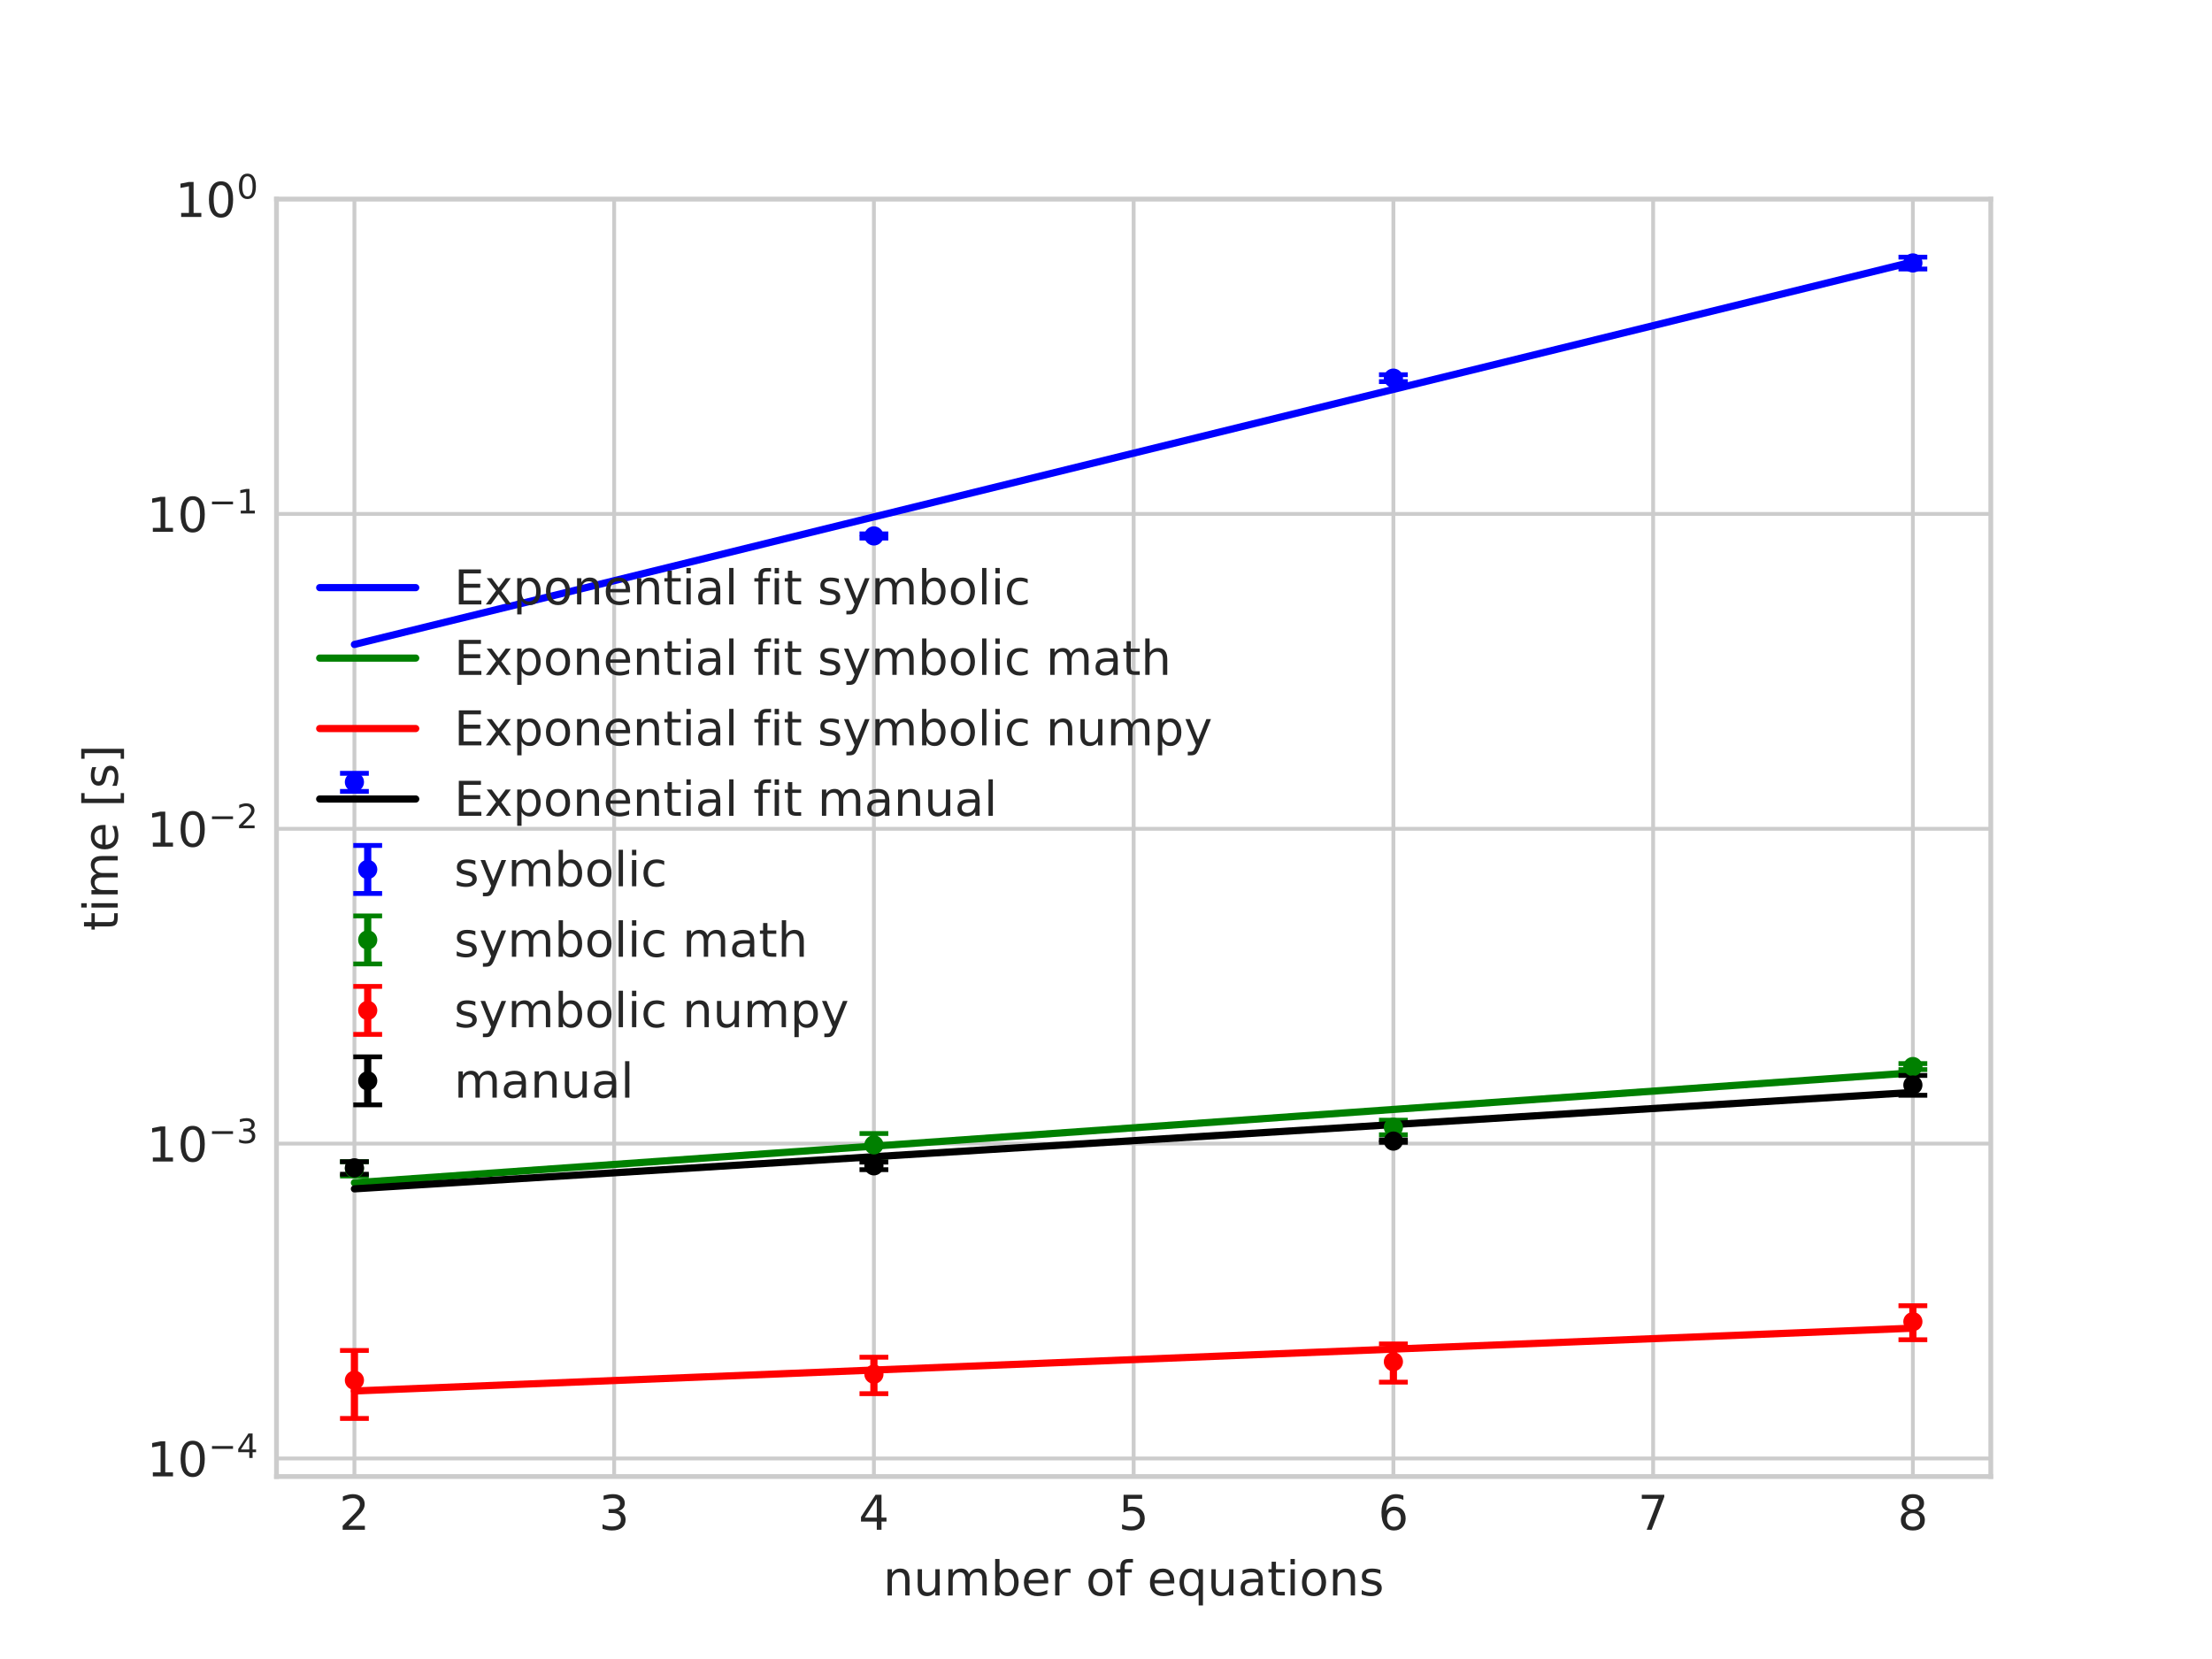 <?xml version="1.0" encoding="utf-8" standalone="no"?>
<!DOCTYPE svg PUBLIC "-//W3C//DTD SVG 1.1//EN"
  "http://www.w3.org/Graphics/SVG/1.1/DTD/svg11.dtd">
<!-- Created with matplotlib (https://matplotlib.org/) -->
<svg height="345.6pt" version="1.1" viewBox="0 0 460.8 345.6" width="460.8pt" xmlns="http://www.w3.org/2000/svg" xmlns:xlink="http://www.w3.org/1999/xlink">
 <defs>
  <style type="text/css">*{stroke-linecap:butt;stroke-linejoin:round;}</style>
 </defs>
 <g id="figure_1">
  <g id="patch_1">
   <path d="M 0 345.6 
L 460.8 345.6 
L 460.8 0 
L 0 0 
z
" style="fill:#ffffff;"/>
  </g>
  <g id="axes_1">
   <g id="patch_2">
    <path d="M 57.6 307.584 
L 414.72 307.584 
L 414.72 41.472 
L 57.6 41.472 
z
" style="fill:#ffffff;"/>
   </g>
   <g id="matplotlib.axis_1">
    <g id="xtick_1">
     <g id="line2d_1">
      <path clip-path="url(#pd6a2f0a0c1)" d="M 73.833 307.584 
L 73.833 41.472 
" style="fill:none;stroke:#cccccc;stroke-linecap:round;stroke-width:0.8;"/>
     </g>
     <g id="line2d_2"/>
     <g id="text_1">
      <!-- 2 -->
      <g style="fill:#262626;" transform="translate(70.651 318.682)scale(0.1 -0.1)">
       <defs>
        <path d="M 19.188 8.297 
L 53.609 8.297 
L 53.609 0 
L 7.328 0 
L 7.328 8.297 
Q 12.938 14.109 22.625 23.891 
Q 32.328 33.688 34.812 36.531 
Q 39.547 41.844 41.422 45.531 
Q 43.312 49.219 43.312 52.781 
Q 43.312 58.594 39.234 62.25 
Q 35.156 65.922 28.609 65.922 
Q 23.969 65.922 18.812 64.312 
Q 13.672 62.703 7.812 59.422 
L 7.812 69.391 
Q 13.766 71.781 18.938 73 
Q 24.125 74.219 28.422 74.219 
Q 39.75 74.219 46.484 68.547 
Q 53.219 62.891 53.219 53.422 
Q 53.219 48.922 51.531 44.891 
Q 49.859 40.875 45.406 35.406 
Q 44.188 33.984 37.641 27.219 
Q 31.109 20.453 19.188 8.297 
z
" id="DejaVuSans-50"/>
       </defs>
       <use xlink:href="#DejaVuSans-50"/>
      </g>
     </g>
    </g>
    <g id="xtick_2">
     <g id="line2d_3">
      <path clip-path="url(#pd6a2f0a0c1)" d="M 127.942 307.584 
L 127.942 41.472 
" style="fill:none;stroke:#cccccc;stroke-linecap:round;stroke-width:0.8;"/>
     </g>
     <g id="line2d_4"/>
     <g id="text_2">
      <!-- 3 -->
      <g style="fill:#262626;" transform="translate(124.761 318.682)scale(0.1 -0.1)">
       <defs>
        <path d="M 40.578 39.312 
Q 47.656 37.797 51.625 33 
Q 55.609 28.219 55.609 21.188 
Q 55.609 10.406 48.188 4.484 
Q 40.766 -1.422 27.094 -1.422 
Q 22.516 -1.422 17.656 -0.516 
Q 12.797 0.391 7.625 2.203 
L 7.625 11.719 
Q 11.719 9.328 16.594 8.109 
Q 21.484 6.891 26.812 6.891 
Q 36.078 6.891 40.938 10.547 
Q 45.797 14.203 45.797 21.188 
Q 45.797 27.641 41.281 31.266 
Q 36.766 34.906 28.719 34.906 
L 20.219 34.906 
L 20.219 43.016 
L 29.109 43.016 
Q 36.375 43.016 40.234 45.922 
Q 44.094 48.828 44.094 54.297 
Q 44.094 59.906 40.109 62.906 
Q 36.141 65.922 28.719 65.922 
Q 24.656 65.922 20.016 65.031 
Q 15.375 64.156 9.812 62.312 
L 9.812 71.094 
Q 15.438 72.656 20.344 73.438 
Q 25.25 74.219 29.594 74.219 
Q 40.828 74.219 47.359 69.109 
Q 53.906 64.016 53.906 55.328 
Q 53.906 49.266 50.438 45.094 
Q 46.969 40.922 40.578 39.312 
z
" id="DejaVuSans-51"/>
       </defs>
       <use xlink:href="#DejaVuSans-51"/>
      </g>
     </g>
    </g>
    <g id="xtick_3">
     <g id="line2d_5">
      <path clip-path="url(#pd6a2f0a0c1)" d="M 182.051 307.584 
L 182.051 41.472 
" style="fill:none;stroke:#cccccc;stroke-linecap:round;stroke-width:0.8;"/>
     </g>
     <g id="line2d_6"/>
     <g id="text_3">
      <!-- 4 -->
      <g style="fill:#262626;" transform="translate(178.87 318.682)scale(0.1 -0.1)">
       <defs>
        <path d="M 37.797 64.312 
L 12.891 25.391 
L 37.797 25.391 
z
M 35.203 72.906 
L 47.609 72.906 
L 47.609 25.391 
L 58.016 25.391 
L 58.016 17.188 
L 47.609 17.188 
L 47.609 0 
L 37.797 0 
L 37.797 17.188 
L 4.891 17.188 
L 4.891 26.703 
z
" id="DejaVuSans-52"/>
       </defs>
       <use xlink:href="#DejaVuSans-52"/>
      </g>
     </g>
    </g>
    <g id="xtick_4">
     <g id="line2d_7">
      <path clip-path="url(#pd6a2f0a0c1)" d="M 236.16 307.584 
L 236.16 41.472 
" style="fill:none;stroke:#cccccc;stroke-linecap:round;stroke-width:0.8;"/>
     </g>
     <g id="line2d_8"/>
     <g id="text_4">
      <!-- 5 -->
      <g style="fill:#262626;" transform="translate(232.979 318.682)scale(0.1 -0.1)">
       <defs>
        <path d="M 10.797 72.906 
L 49.516 72.906 
L 49.516 64.594 
L 19.828 64.594 
L 19.828 46.734 
Q 21.969 47.469 24.109 47.828 
Q 26.266 48.188 28.422 48.188 
Q 40.625 48.188 47.75 41.5 
Q 54.891 34.812 54.891 23.391 
Q 54.891 11.625 47.562 5.094 
Q 40.234 -1.422 26.906 -1.422 
Q 22.312 -1.422 17.547 -0.641 
Q 12.797 0.141 7.719 1.703 
L 7.719 11.625 
Q 12.109 9.234 16.797 8.062 
Q 21.484 6.891 26.703 6.891 
Q 35.156 6.891 40.078 11.328 
Q 45.016 15.766 45.016 23.391 
Q 45.016 31 40.078 35.438 
Q 35.156 39.891 26.703 39.891 
Q 22.75 39.891 18.812 39.016 
Q 14.891 38.141 10.797 36.281 
z
" id="DejaVuSans-53"/>
       </defs>
       <use xlink:href="#DejaVuSans-53"/>
      </g>
     </g>
    </g>
    <g id="xtick_5">
     <g id="line2d_9">
      <path clip-path="url(#pd6a2f0a0c1)" d="M 290.269 307.584 
L 290.269 41.472 
" style="fill:none;stroke:#cccccc;stroke-linecap:round;stroke-width:0.8;"/>
     </g>
     <g id="line2d_10"/>
     <g id="text_5">
      <!-- 6 -->
      <g style="fill:#262626;" transform="translate(287.088 318.682)scale(0.1 -0.1)">
       <defs>
        <path d="M 33.016 40.375 
Q 26.375 40.375 22.484 35.828 
Q 18.609 31.297 18.609 23.391 
Q 18.609 15.531 22.484 10.953 
Q 26.375 6.391 33.016 6.391 
Q 39.656 6.391 43.531 10.953 
Q 47.406 15.531 47.406 23.391 
Q 47.406 31.297 43.531 35.828 
Q 39.656 40.375 33.016 40.375 
z
M 52.594 71.297 
L 52.594 62.312 
Q 48.875 64.062 45.094 64.984 
Q 41.312 65.922 37.594 65.922 
Q 27.828 65.922 22.672 59.328 
Q 17.531 52.734 16.797 39.406 
Q 19.672 43.656 24.016 45.922 
Q 28.375 48.188 33.594 48.188 
Q 44.578 48.188 50.953 41.516 
Q 57.328 34.859 57.328 23.391 
Q 57.328 12.156 50.688 5.359 
Q 44.047 -1.422 33.016 -1.422 
Q 20.359 -1.422 13.672 8.266 
Q 6.984 17.969 6.984 36.375 
Q 6.984 53.656 15.188 63.938 
Q 23.391 74.219 37.203 74.219 
Q 40.922 74.219 44.703 73.484 
Q 48.484 72.75 52.594 71.297 
z
" id="DejaVuSans-54"/>
       </defs>
       <use xlink:href="#DejaVuSans-54"/>
      </g>
     </g>
    </g>
    <g id="xtick_6">
     <g id="line2d_11">
      <path clip-path="url(#pd6a2f0a0c1)" d="M 344.378 307.584 
L 344.378 41.472 
" style="fill:none;stroke:#cccccc;stroke-linecap:round;stroke-width:0.8;"/>
     </g>
     <g id="line2d_12"/>
     <g id="text_6">
      <!-- 7 -->
      <g style="fill:#262626;" transform="translate(341.197 318.682)scale(0.1 -0.1)">
       <defs>
        <path d="M 8.203 72.906 
L 55.078 72.906 
L 55.078 68.703 
L 28.609 0 
L 18.312 0 
L 43.219 64.594 
L 8.203 64.594 
z
" id="DejaVuSans-55"/>
       </defs>
       <use xlink:href="#DejaVuSans-55"/>
      </g>
     </g>
    </g>
    <g id="xtick_7">
     <g id="line2d_13">
      <path clip-path="url(#pd6a2f0a0c1)" d="M 398.487 307.584 
L 398.487 41.472 
" style="fill:none;stroke:#cccccc;stroke-linecap:round;stroke-width:0.8;"/>
     </g>
     <g id="line2d_14"/>
     <g id="text_7">
      <!-- 8 -->
      <g style="fill:#262626;" transform="translate(395.306 318.682)scale(0.1 -0.1)">
       <defs>
        <path d="M 31.781 34.625 
Q 24.75 34.625 20.719 30.859 
Q 16.703 27.094 16.703 20.516 
Q 16.703 13.922 20.719 10.156 
Q 24.75 6.391 31.781 6.391 
Q 38.812 6.391 42.859 10.172 
Q 46.922 13.969 46.922 20.516 
Q 46.922 27.094 42.891 30.859 
Q 38.875 34.625 31.781 34.625 
z
M 21.922 38.812 
Q 15.578 40.375 12.031 44.719 
Q 8.5 49.078 8.5 55.328 
Q 8.5 64.062 14.719 69.141 
Q 20.953 74.219 31.781 74.219 
Q 42.672 74.219 48.875 69.141 
Q 55.078 64.062 55.078 55.328 
Q 55.078 49.078 51.531 44.719 
Q 48 40.375 41.703 38.812 
Q 48.828 37.156 52.797 32.312 
Q 56.781 27.484 56.781 20.516 
Q 56.781 9.906 50.312 4.234 
Q 43.844 -1.422 31.781 -1.422 
Q 19.734 -1.422 13.25 4.234 
Q 6.781 9.906 6.781 20.516 
Q 6.781 27.484 10.781 32.312 
Q 14.797 37.156 21.922 38.812 
z
M 18.312 54.391 
Q 18.312 48.734 21.844 45.562 
Q 25.391 42.391 31.781 42.391 
Q 38.141 42.391 41.719 45.562 
Q 45.312 48.734 45.312 54.391 
Q 45.312 60.062 41.719 63.234 
Q 38.141 66.406 31.781 66.406 
Q 25.391 66.406 21.844 63.234 
Q 18.312 60.062 18.312 54.391 
z
" id="DejaVuSans-56"/>
       </defs>
       <use xlink:href="#DejaVuSans-56"/>
      </g>
     </g>
    </g>
    <g id="text_8">
     <!-- number of equations -->
     <g style="fill:#262626;" transform="translate(183.983 332.361)scale(0.1 -0.1)">
      <defs>
       <path d="M 54.891 33.016 
L 54.891 0 
L 45.906 0 
L 45.906 32.719 
Q 45.906 40.484 42.875 44.328 
Q 39.844 48.188 33.797 48.188 
Q 26.516 48.188 22.312 43.547 
Q 18.109 38.922 18.109 30.906 
L 18.109 0 
L 9.078 0 
L 9.078 54.688 
L 18.109 54.688 
L 18.109 46.188 
Q 21.344 51.125 25.703 53.562 
Q 30.078 56 35.797 56 
Q 45.219 56 50.047 50.172 
Q 54.891 44.344 54.891 33.016 
z
" id="DejaVuSans-110"/>
       <path d="M 8.5 21.578 
L 8.5 54.688 
L 17.484 54.688 
L 17.484 21.922 
Q 17.484 14.156 20.5 10.266 
Q 23.531 6.391 29.594 6.391 
Q 36.859 6.391 41.078 11.031 
Q 45.312 15.672 45.312 23.688 
L 45.312 54.688 
L 54.297 54.688 
L 54.297 0 
L 45.312 0 
L 45.312 8.406 
Q 42.047 3.422 37.719 1 
Q 33.406 -1.422 27.688 -1.422 
Q 18.266 -1.422 13.375 4.438 
Q 8.5 10.297 8.5 21.578 
z
M 31.109 56 
z
" id="DejaVuSans-117"/>
       <path d="M 52 44.188 
Q 55.375 50.25 60.062 53.125 
Q 64.75 56 71.094 56 
Q 79.641 56 84.281 50.016 
Q 88.922 44.047 88.922 33.016 
L 88.922 0 
L 79.891 0 
L 79.891 32.719 
Q 79.891 40.578 77.094 44.375 
Q 74.312 48.188 68.609 48.188 
Q 61.625 48.188 57.562 43.547 
Q 53.516 38.922 53.516 30.906 
L 53.516 0 
L 44.484 0 
L 44.484 32.719 
Q 44.484 40.625 41.703 44.406 
Q 38.922 48.188 33.109 48.188 
Q 26.219 48.188 22.156 43.531 
Q 18.109 38.875 18.109 30.906 
L 18.109 0 
L 9.078 0 
L 9.078 54.688 
L 18.109 54.688 
L 18.109 46.188 
Q 21.188 51.219 25.484 53.609 
Q 29.781 56 35.688 56 
Q 41.656 56 45.828 52.969 
Q 50 49.953 52 44.188 
z
" id="DejaVuSans-109"/>
       <path d="M 48.688 27.297 
Q 48.688 37.203 44.609 42.844 
Q 40.531 48.484 33.406 48.484 
Q 26.266 48.484 22.188 42.844 
Q 18.109 37.203 18.109 27.297 
Q 18.109 17.391 22.188 11.75 
Q 26.266 6.109 33.406 6.109 
Q 40.531 6.109 44.609 11.75 
Q 48.688 17.391 48.688 27.297 
z
M 18.109 46.391 
Q 20.953 51.266 25.266 53.625 
Q 29.594 56 35.594 56 
Q 45.562 56 51.781 48.094 
Q 58.016 40.188 58.016 27.297 
Q 58.016 14.406 51.781 6.484 
Q 45.562 -1.422 35.594 -1.422 
Q 29.594 -1.422 25.266 0.953 
Q 20.953 3.328 18.109 8.203 
L 18.109 0 
L 9.078 0 
L 9.078 75.984 
L 18.109 75.984 
z
" id="DejaVuSans-98"/>
       <path d="M 56.203 29.594 
L 56.203 25.203 
L 14.891 25.203 
Q 15.484 15.922 20.484 11.062 
Q 25.484 6.203 34.422 6.203 
Q 39.594 6.203 44.453 7.469 
Q 49.312 8.734 54.109 11.281 
L 54.109 2.781 
Q 49.266 0.734 44.188 -0.344 
Q 39.109 -1.422 33.891 -1.422 
Q 20.797 -1.422 13.156 6.188 
Q 5.516 13.812 5.516 26.812 
Q 5.516 40.234 12.766 48.109 
Q 20.016 56 32.328 56 
Q 43.359 56 49.781 48.891 
Q 56.203 41.797 56.203 29.594 
z
M 47.219 32.234 
Q 47.125 39.594 43.094 43.984 
Q 39.062 48.391 32.422 48.391 
Q 24.906 48.391 20.391 44.141 
Q 15.875 39.891 15.188 32.172 
z
" id="DejaVuSans-101"/>
       <path d="M 41.109 46.297 
Q 39.594 47.172 37.812 47.578 
Q 36.031 48 33.891 48 
Q 26.266 48 22.188 43.047 
Q 18.109 38.094 18.109 28.812 
L 18.109 0 
L 9.078 0 
L 9.078 54.688 
L 18.109 54.688 
L 18.109 46.188 
Q 20.953 51.172 25.484 53.578 
Q 30.031 56 36.531 56 
Q 37.453 56 38.578 55.875 
Q 39.703 55.766 41.062 55.516 
z
" id="DejaVuSans-114"/>
       <path id="DejaVuSans-32"/>
       <path d="M 30.609 48.391 
Q 23.391 48.391 19.188 42.75 
Q 14.984 37.109 14.984 27.297 
Q 14.984 17.484 19.156 11.844 
Q 23.344 6.203 30.609 6.203 
Q 37.797 6.203 41.984 11.859 
Q 46.188 17.531 46.188 27.297 
Q 46.188 37.016 41.984 42.703 
Q 37.797 48.391 30.609 48.391 
z
M 30.609 56 
Q 42.328 56 49.016 48.375 
Q 55.719 40.766 55.719 27.297 
Q 55.719 13.875 49.016 6.219 
Q 42.328 -1.422 30.609 -1.422 
Q 18.844 -1.422 12.172 6.219 
Q 5.516 13.875 5.516 27.297 
Q 5.516 40.766 12.172 48.375 
Q 18.844 56 30.609 56 
z
" id="DejaVuSans-111"/>
       <path d="M 37.109 75.984 
L 37.109 68.5 
L 28.516 68.5 
Q 23.688 68.5 21.797 66.547 
Q 19.922 64.594 19.922 59.516 
L 19.922 54.688 
L 34.719 54.688 
L 34.719 47.703 
L 19.922 47.703 
L 19.922 0 
L 10.891 0 
L 10.891 47.703 
L 2.297 47.703 
L 2.297 54.688 
L 10.891 54.688 
L 10.891 58.5 
Q 10.891 67.625 15.141 71.797 
Q 19.391 75.984 28.609 75.984 
z
" id="DejaVuSans-102"/>
       <path d="M 14.797 27.297 
Q 14.797 17.391 18.875 11.75 
Q 22.953 6.109 30.078 6.109 
Q 37.203 6.109 41.297 11.75 
Q 45.406 17.391 45.406 27.297 
Q 45.406 37.203 41.297 42.844 
Q 37.203 48.484 30.078 48.484 
Q 22.953 48.484 18.875 42.844 
Q 14.797 37.203 14.797 27.297 
z
M 45.406 8.203 
Q 42.578 3.328 38.25 0.953 
Q 33.938 -1.422 27.875 -1.422 
Q 17.969 -1.422 11.734 6.484 
Q 5.516 14.406 5.516 27.297 
Q 5.516 40.188 11.734 48.094 
Q 17.969 56 27.875 56 
Q 33.938 56 38.25 53.625 
Q 42.578 51.266 45.406 46.391 
L 45.406 54.688 
L 54.391 54.688 
L 54.391 -20.797 
L 45.406 -20.797 
z
" id="DejaVuSans-113"/>
       <path d="M 34.281 27.484 
Q 23.391 27.484 19.188 25 
Q 14.984 22.516 14.984 16.5 
Q 14.984 11.719 18.141 8.906 
Q 21.297 6.109 26.703 6.109 
Q 34.188 6.109 38.703 11.406 
Q 43.219 16.703 43.219 25.484 
L 43.219 27.484 
z
M 52.203 31.203 
L 52.203 0 
L 43.219 0 
L 43.219 8.297 
Q 40.141 3.328 35.547 0.953 
Q 30.953 -1.422 24.312 -1.422 
Q 15.922 -1.422 10.953 3.297 
Q 6 8.016 6 15.922 
Q 6 25.141 12.172 29.828 
Q 18.359 34.516 30.609 34.516 
L 43.219 34.516 
L 43.219 35.406 
Q 43.219 41.609 39.141 45 
Q 35.062 48.391 27.688 48.391 
Q 23 48.391 18.547 47.266 
Q 14.109 46.141 10.016 43.891 
L 10.016 52.203 
Q 14.938 54.109 19.578 55.047 
Q 24.219 56 28.609 56 
Q 40.484 56 46.344 49.844 
Q 52.203 43.703 52.203 31.203 
z
" id="DejaVuSans-97"/>
       <path d="M 18.312 70.219 
L 18.312 54.688 
L 36.812 54.688 
L 36.812 47.703 
L 18.312 47.703 
L 18.312 18.016 
Q 18.312 11.328 20.141 9.422 
Q 21.969 7.516 27.594 7.516 
L 36.812 7.516 
L 36.812 0 
L 27.594 0 
Q 17.188 0 13.234 3.875 
Q 9.281 7.766 9.281 18.016 
L 9.281 47.703 
L 2.688 47.703 
L 2.688 54.688 
L 9.281 54.688 
L 9.281 70.219 
z
" id="DejaVuSans-116"/>
       <path d="M 9.422 54.688 
L 18.406 54.688 
L 18.406 0 
L 9.422 0 
z
M 9.422 75.984 
L 18.406 75.984 
L 18.406 64.594 
L 9.422 64.594 
z
" id="DejaVuSans-105"/>
       <path d="M 44.281 53.078 
L 44.281 44.578 
Q 40.484 46.531 36.375 47.5 
Q 32.281 48.484 27.875 48.484 
Q 21.188 48.484 17.844 46.438 
Q 14.5 44.391 14.5 40.281 
Q 14.5 37.156 16.891 35.375 
Q 19.281 33.594 26.516 31.984 
L 29.594 31.297 
Q 39.156 29.25 43.188 25.516 
Q 47.219 21.781 47.219 15.094 
Q 47.219 7.469 41.188 3.016 
Q 35.156 -1.422 24.609 -1.422 
Q 20.219 -1.422 15.453 -0.562 
Q 10.688 0.297 5.422 2 
L 5.422 11.281 
Q 10.406 8.688 15.234 7.391 
Q 20.062 6.109 24.812 6.109 
Q 31.156 6.109 34.562 8.281 
Q 37.984 10.453 37.984 14.406 
Q 37.984 18.062 35.516 20.016 
Q 33.062 21.969 24.703 23.781 
L 21.578 24.516 
Q 13.234 26.266 9.516 29.906 
Q 5.812 33.547 5.812 39.891 
Q 5.812 47.609 11.281 51.797 
Q 16.75 56 26.812 56 
Q 31.781 56 36.172 55.266 
Q 40.578 54.547 44.281 53.078 
z
" id="DejaVuSans-115"/>
      </defs>
      <use xlink:href="#DejaVuSans-110"/>
      <use x="63.379" xlink:href="#DejaVuSans-117"/>
      <use x="126.758" xlink:href="#DejaVuSans-109"/>
      <use x="224.17" xlink:href="#DejaVuSans-98"/>
      <use x="287.646" xlink:href="#DejaVuSans-101"/>
      <use x="349.17" xlink:href="#DejaVuSans-114"/>
      <use x="390.283" xlink:href="#DejaVuSans-32"/>
      <use x="422.07" xlink:href="#DejaVuSans-111"/>
      <use x="483.252" xlink:href="#DejaVuSans-102"/>
      <use x="518.457" xlink:href="#DejaVuSans-32"/>
      <use x="550.244" xlink:href="#DejaVuSans-101"/>
      <use x="611.768" xlink:href="#DejaVuSans-113"/>
      <use x="675.244" xlink:href="#DejaVuSans-117"/>
      <use x="738.623" xlink:href="#DejaVuSans-97"/>
      <use x="799.902" xlink:href="#DejaVuSans-116"/>
      <use x="839.111" xlink:href="#DejaVuSans-105"/>
      <use x="866.895" xlink:href="#DejaVuSans-111"/>
      <use x="928.076" xlink:href="#DejaVuSans-110"/>
      <use x="991.455" xlink:href="#DejaVuSans-115"/>
     </g>
    </g>
   </g>
   <g id="matplotlib.axis_2">
    <g id="ytick_1">
     <g id="line2d_15">
      <path clip-path="url(#pd6a2f0a0c1)" d="M 57.6 303.822 
L 414.72 303.822 
" style="fill:none;stroke:#cccccc;stroke-linecap:round;stroke-width:0.8;"/>
     </g>
     <g id="line2d_16"/>
     <g id="text_9">
      <!-- $\mathdefault{10^{-4}}$ -->
      <g style="fill:#262626;" transform="translate(30.6 307.621)scale(0.1 -0.1)">
       <defs>
        <path d="M 12.406 8.297 
L 28.516 8.297 
L 28.516 63.922 
L 10.984 60.406 
L 10.984 69.391 
L 28.422 72.906 
L 38.281 72.906 
L 38.281 8.297 
L 54.391 8.297 
L 54.391 0 
L 12.406 0 
z
" id="DejaVuSans-49"/>
        <path d="M 31.781 66.406 
Q 24.172 66.406 20.328 58.906 
Q 16.5 51.422 16.5 36.375 
Q 16.5 21.391 20.328 13.891 
Q 24.172 6.391 31.781 6.391 
Q 39.453 6.391 43.281 13.891 
Q 47.125 21.391 47.125 36.375 
Q 47.125 51.422 43.281 58.906 
Q 39.453 66.406 31.781 66.406 
z
M 31.781 74.219 
Q 44.047 74.219 50.516 64.516 
Q 56.984 54.828 56.984 36.375 
Q 56.984 17.969 50.516 8.266 
Q 44.047 -1.422 31.781 -1.422 
Q 19.531 -1.422 13.062 8.266 
Q 6.594 17.969 6.594 36.375 
Q 6.594 54.828 13.062 64.516 
Q 19.531 74.219 31.781 74.219 
z
" id="DejaVuSans-48"/>
        <path d="M 10.594 35.5 
L 73.188 35.5 
L 73.188 27.203 
L 10.594 27.203 
z
" id="DejaVuSans-8722"/>
       </defs>
       <use transform="translate(0 0.684)" xlink:href="#DejaVuSans-49"/>
       <use transform="translate(63.623 0.684)" xlink:href="#DejaVuSans-48"/>
       <use transform="translate(128.203 38.966)scale(0.7)" xlink:href="#DejaVuSans-8722"/>
       <use transform="translate(186.855 38.966)scale(0.7)" xlink:href="#DejaVuSans-52"/>
      </g>
     </g>
    </g>
    <g id="ytick_2">
     <g id="line2d_17">
      <path clip-path="url(#pd6a2f0a0c1)" d="M 57.6 238.234 
L 414.72 238.234 
" style="fill:none;stroke:#cccccc;stroke-linecap:round;stroke-width:0.8;"/>
     </g>
     <g id="line2d_18"/>
     <g id="text_10">
      <!-- $\mathdefault{10^{-3}}$ -->
      <g style="fill:#262626;" transform="translate(30.6 242.034)scale(0.1 -0.1)">
       <use transform="translate(0 0.766)" xlink:href="#DejaVuSans-49"/>
       <use transform="translate(63.623 0.766)" xlink:href="#DejaVuSans-48"/>
       <use transform="translate(128.203 39.047)scale(0.7)" xlink:href="#DejaVuSans-8722"/>
       <use transform="translate(186.855 39.047)scale(0.7)" xlink:href="#DejaVuSans-51"/>
      </g>
     </g>
    </g>
    <g id="ytick_3">
     <g id="line2d_19">
      <path clip-path="url(#pd6a2f0a0c1)" d="M 57.6 172.647 
L 414.72 172.647 
" style="fill:none;stroke:#cccccc;stroke-linecap:round;stroke-width:0.8;"/>
     </g>
     <g id="line2d_20"/>
     <g id="text_11">
      <!-- $\mathdefault{10^{-2}}$ -->
      <g style="fill:#262626;" transform="translate(30.6 176.446)scale(0.1 -0.1)">
       <use transform="translate(0 0.766)" xlink:href="#DejaVuSans-49"/>
       <use transform="translate(63.623 0.766)" xlink:href="#DejaVuSans-48"/>
       <use transform="translate(128.203 39.047)scale(0.7)" xlink:href="#DejaVuSans-8722"/>
       <use transform="translate(186.855 39.047)scale(0.7)" xlink:href="#DejaVuSans-50"/>
      </g>
     </g>
    </g>
    <g id="ytick_4">
     <g id="line2d_21">
      <path clip-path="url(#pd6a2f0a0c1)" d="M 57.6 107.06 
L 414.72 107.06 
" style="fill:none;stroke:#cccccc;stroke-linecap:round;stroke-width:0.8;"/>
     </g>
     <g id="line2d_22"/>
     <g id="text_12">
      <!-- $\mathdefault{10^{-1}}$ -->
      <g style="fill:#262626;" transform="translate(30.6 110.859)scale(0.1 -0.1)">
       <use transform="translate(0 0.684)" xlink:href="#DejaVuSans-49"/>
       <use transform="translate(63.623 0.684)" xlink:href="#DejaVuSans-48"/>
       <use transform="translate(128.203 38.966)scale(0.7)" xlink:href="#DejaVuSans-8722"/>
       <use transform="translate(186.855 38.966)scale(0.7)" xlink:href="#DejaVuSans-49"/>
      </g>
     </g>
    </g>
    <g id="ytick_5">
     <g id="line2d_23">
      <path clip-path="url(#pd6a2f0a0c1)" d="M 57.6 41.473 
L 414.72 41.473 
" style="fill:none;stroke:#cccccc;stroke-linecap:round;stroke-width:0.8;"/>
     </g>
     <g id="line2d_24"/>
     <g id="text_13">
      <!-- $\mathdefault{10^{0}}$ -->
      <g style="fill:#262626;" transform="translate(36.5 45.272)scale(0.1 -0.1)">
       <use transform="translate(0 0.766)" xlink:href="#DejaVuSans-49"/>
       <use transform="translate(63.623 0.766)" xlink:href="#DejaVuSans-48"/>
       <use transform="translate(128.203 39.047)scale(0.7)" xlink:href="#DejaVuSans-48"/>
      </g>
     </g>
    </g>
    <g id="ytick_6">
     <g id="line2d_25"/>
    </g>
    <g id="ytick_7">
     <g id="line2d_26"/>
    </g>
    <g id="ytick_8">
     <g id="line2d_27"/>
    </g>
    <g id="ytick_9">
     <g id="line2d_28"/>
    </g>
    <g id="ytick_10">
     <g id="line2d_29"/>
    </g>
    <g id="ytick_11">
     <g id="line2d_30"/>
    </g>
    <g id="ytick_12">
     <g id="line2d_31"/>
    </g>
    <g id="ytick_13">
     <g id="line2d_32"/>
    </g>
    <g id="ytick_14">
     <g id="line2d_33"/>
    </g>
    <g id="ytick_15">
     <g id="line2d_34"/>
    </g>
    <g id="ytick_16">
     <g id="line2d_35"/>
    </g>
    <g id="ytick_17">
     <g id="line2d_36"/>
    </g>
    <g id="ytick_18">
     <g id="line2d_37"/>
    </g>
    <g id="ytick_19">
     <g id="line2d_38"/>
    </g>
    <g id="ytick_20">
     <g id="line2d_39"/>
    </g>
    <g id="ytick_21">
     <g id="line2d_40"/>
    </g>
    <g id="ytick_22">
     <g id="line2d_41"/>
    </g>
    <g id="ytick_23">
     <g id="line2d_42"/>
    </g>
    <g id="ytick_24">
     <g id="line2d_43"/>
    </g>
    <g id="ytick_25">
     <g id="line2d_44"/>
    </g>
    <g id="ytick_26">
     <g id="line2d_45"/>
    </g>
    <g id="ytick_27">
     <g id="line2d_46"/>
    </g>
    <g id="ytick_28">
     <g id="line2d_47"/>
    </g>
    <g id="ytick_29">
     <g id="line2d_48"/>
    </g>
    <g id="ytick_30">
     <g id="line2d_49"/>
    </g>
    <g id="ytick_31">
     <g id="line2d_50"/>
    </g>
    <g id="ytick_32">
     <g id="line2d_51"/>
    </g>
    <g id="ytick_33">
     <g id="line2d_52"/>
    </g>
    <g id="ytick_34">
     <g id="line2d_53"/>
    </g>
    <g id="ytick_35">
     <g id="line2d_54"/>
    </g>
    <g id="ytick_36">
     <g id="line2d_55"/>
    </g>
    <g id="ytick_37">
     <g id="line2d_56"/>
    </g>
    <g id="ytick_38">
     <g id="line2d_57"/>
    </g>
    <g id="text_14">
     <!-- time [s] -->
     <g style="fill:#262626;" transform="translate(24.52 193.919)rotate(-90)scale(0.1 -0.1)">
      <defs>
       <path d="M 8.594 75.984 
L 29.297 75.984 
L 29.297 69 
L 17.578 69 
L 17.578 -6.203 
L 29.297 -6.203 
L 29.297 -13.188 
L 8.594 -13.188 
z
" id="DejaVuSans-91"/>
       <path d="M 30.422 75.984 
L 30.422 -13.188 
L 9.719 -13.188 
L 9.719 -6.203 
L 21.391 -6.203 
L 21.391 69 
L 9.719 69 
L 9.719 75.984 
z
" id="DejaVuSans-93"/>
      </defs>
      <use xlink:href="#DejaVuSans-116"/>
      <use x="39.209" xlink:href="#DejaVuSans-105"/>
      <use x="66.992" xlink:href="#DejaVuSans-109"/>
      <use x="164.404" xlink:href="#DejaVuSans-101"/>
      <use x="225.928" xlink:href="#DejaVuSans-32"/>
      <use x="257.715" xlink:href="#DejaVuSans-91"/>
      <use x="296.729" xlink:href="#DejaVuSans-115"/>
      <use x="348.828" xlink:href="#DejaVuSans-93"/>
     </g>
    </g>
   </g>
   <g id="LineCollection_1">
    <path clip-path="url(#pd6a2f0a0c1)" d="M 73.833 164.863 
L 73.833 161.096 
" style="fill:none;stroke:#0000ff;stroke-width:1.5;"/>
    <path clip-path="url(#pd6a2f0a0c1)" d="M 182.051 112.09 
L 182.051 111.209 
" style="fill:none;stroke:#0000ff;stroke-width:1.5;"/>
    <path clip-path="url(#pd6a2f0a0c1)" d="M 290.269 79.501 
L 290.269 78.062 
" style="fill:none;stroke:#0000ff;stroke-width:1.5;"/>
    <path clip-path="url(#pd6a2f0a0c1)" d="M 398.487 56.038 
L 398.487 53.568 
" style="fill:none;stroke:#0000ff;stroke-width:1.5;"/>
   </g>
   <g id="LineCollection_2">
    <path clip-path="url(#pd6a2f0a0c1)" d="M 73.833 244.98 
L 73.833 241.99 
" style="fill:none;stroke:#008000;stroke-width:1.5;"/>
    <path clip-path="url(#pd6a2f0a0c1)" d="M 182.051 241.082 
L 182.051 236.131 
" style="fill:none;stroke:#008000;stroke-width:1.5;"/>
    <path clip-path="url(#pd6a2f0a0c1)" d="M 290.269 236.394 
L 290.269 233.357 
" style="fill:none;stroke:#008000;stroke-width:1.5;"/>
    <path clip-path="url(#pd6a2f0a0c1)" d="M 398.487 222.812 
L 398.487 221.566 
" style="fill:none;stroke:#008000;stroke-width:1.5;"/>
   </g>
   <g id="LineCollection_3">
    <path clip-path="url(#pd6a2f0a0c1)" d="M 73.833 295.488 
L 73.833 281.324 
" style="fill:none;stroke:#ff0000;stroke-width:1.5;"/>
    <path clip-path="url(#pd6a2f0a0c1)" d="M 182.051 290.327 
L 182.051 282.734 
" style="fill:none;stroke:#ff0000;stroke-width:1.5;"/>
    <path clip-path="url(#pd6a2f0a0c1)" d="M 290.269 287.924 
L 290.269 279.967 
" style="fill:none;stroke:#ff0000;stroke-width:1.5;"/>
    <path clip-path="url(#pd6a2f0a0c1)" d="M 398.487 279.089 
L 398.487 272.006 
" style="fill:none;stroke:#ff0000;stroke-width:1.5;"/>
   </g>
   <g id="LineCollection_4">
    <path clip-path="url(#pd6a2f0a0c1)" d="M 73.833 244.614 
L 73.833 242.004 
" style="fill:none;stroke:#000000;stroke-width:1.5;"/>
    <path clip-path="url(#pd6a2f0a0c1)" d="M 182.051 243.667 
L 182.051 242.085 
" style="fill:none;stroke:#000000;stroke-width:1.5;"/>
    <path clip-path="url(#pd6a2f0a0c1)" d="M 290.269 237.963 
L 290.269 237.463 
" style="fill:none;stroke:#000000;stroke-width:1.5;"/>
    <path clip-path="url(#pd6a2f0a0c1)" d="M 398.487 228.165 
L 398.487 224.035 
" style="fill:none;stroke:#000000;stroke-width:1.5;"/>
   </g>
   <g id="line2d_58">
    <defs>
     <path d="M 3 0 
L -3 -0 
" id="m8357c742cc" style="stroke:#0000ff;"/>
    </defs>
    <g clip-path="url(#pd6a2f0a0c1)">
     <use style="fill:#0000ff;stroke:#0000ff;" x="73.833" xlink:href="#m8357c742cc" y="164.863"/>
     <use style="fill:#0000ff;stroke:#0000ff;" x="182.051" xlink:href="#m8357c742cc" y="112.09"/>
     <use style="fill:#0000ff;stroke:#0000ff;" x="290.269" xlink:href="#m8357c742cc" y="79.501"/>
     <use style="fill:#0000ff;stroke:#0000ff;" x="398.487" xlink:href="#m8357c742cc" y="56.038"/>
    </g>
   </g>
   <g id="line2d_59">
    <g clip-path="url(#pd6a2f0a0c1)">
     <use style="fill:#0000ff;stroke:#0000ff;" x="73.833" xlink:href="#m8357c742cc" y="161.096"/>
     <use style="fill:#0000ff;stroke:#0000ff;" x="182.051" xlink:href="#m8357c742cc" y="111.209"/>
     <use style="fill:#0000ff;stroke:#0000ff;" x="290.269" xlink:href="#m8357c742cc" y="78.062"/>
     <use style="fill:#0000ff;stroke:#0000ff;" x="398.487" xlink:href="#m8357c742cc" y="53.568"/>
    </g>
   </g>
   <g id="line2d_60">
    <path clip-path="url(#pd6a2f0a0c1)" d="M 73.833 134.25 
L 182.051 107.684 
L 290.269 81.118 
L 398.487 54.553 
" style="fill:none;stroke:#0000ff;stroke-linecap:round;stroke-width:1.5;"/>
   </g>
   <g id="line2d_61">
    <defs>
     <path d="M 3 0 
L -3 -0 
" id="md666da2f33" style="stroke:#008000;"/>
    </defs>
    <g clip-path="url(#pd6a2f0a0c1)">
     <use style="fill:#008000;stroke:#008000;" x="73.833" xlink:href="#md666da2f33" y="244.98"/>
     <use style="fill:#008000;stroke:#008000;" x="182.051" xlink:href="#md666da2f33" y="241.082"/>
     <use style="fill:#008000;stroke:#008000;" x="290.269" xlink:href="#md666da2f33" y="236.394"/>
     <use style="fill:#008000;stroke:#008000;" x="398.487" xlink:href="#md666da2f33" y="222.812"/>
    </g>
   </g>
   <g id="line2d_62">
    <g clip-path="url(#pd6a2f0a0c1)">
     <use style="fill:#008000;stroke:#008000;" x="73.833" xlink:href="#md666da2f33" y="241.99"/>
     <use style="fill:#008000;stroke:#008000;" x="182.051" xlink:href="#md666da2f33" y="236.131"/>
     <use style="fill:#008000;stroke:#008000;" x="290.269" xlink:href="#md666da2f33" y="233.357"/>
     <use style="fill:#008000;stroke:#008000;" x="398.487" xlink:href="#md666da2f33" y="221.566"/>
    </g>
   </g>
   <g id="line2d_63">
    <path clip-path="url(#pd6a2f0a0c1)" d="M 73.833 246.391 
L 182.051 238.754 
L 290.269 231.118 
L 398.487 223.482 
" style="fill:none;stroke:#008000;stroke-linecap:round;stroke-width:1.5;"/>
   </g>
   <g id="line2d_64">
    <defs>
     <path d="M 3 0 
L -3 -0 
" id="m29663f0e92" style="stroke:#ff0000;"/>
    </defs>
    <g clip-path="url(#pd6a2f0a0c1)">
     <use style="fill:#ff0000;stroke:#ff0000;" x="73.833" xlink:href="#m29663f0e92" y="295.488"/>
     <use style="fill:#ff0000;stroke:#ff0000;" x="182.051" xlink:href="#m29663f0e92" y="290.327"/>
     <use style="fill:#ff0000;stroke:#ff0000;" x="290.269" xlink:href="#m29663f0e92" y="287.924"/>
     <use style="fill:#ff0000;stroke:#ff0000;" x="398.487" xlink:href="#m29663f0e92" y="279.089"/>
    </g>
   </g>
   <g id="line2d_65">
    <g clip-path="url(#pd6a2f0a0c1)">
     <use style="fill:#ff0000;stroke:#ff0000;" x="73.833" xlink:href="#m29663f0e92" y="281.324"/>
     <use style="fill:#ff0000;stroke:#ff0000;" x="182.051" xlink:href="#m29663f0e92" y="282.734"/>
     <use style="fill:#ff0000;stroke:#ff0000;" x="290.269" xlink:href="#m29663f0e92" y="279.967"/>
     <use style="fill:#ff0000;stroke:#ff0000;" x="398.487" xlink:href="#m29663f0e92" y="272.006"/>
    </g>
   </g>
   <g id="line2d_66">
    <path clip-path="url(#pd6a2f0a0c1)" d="M 73.833 289.766 
L 182.051 285.405 
L 290.269 281.043 
L 398.487 276.682 
" style="fill:none;stroke:#ff0000;stroke-linecap:round;stroke-width:1.5;"/>
   </g>
   <g id="line2d_67">
    <defs>
     <path d="M 3 0 
L -3 -0 
" id="mf52a06e06f" style="stroke:#000000;"/>
    </defs>
    <g clip-path="url(#pd6a2f0a0c1)">
     <use style="stroke:#000000;" x="73.833" xlink:href="#mf52a06e06f" y="244.614"/>
     <use style="stroke:#000000;" x="182.051" xlink:href="#mf52a06e06f" y="243.667"/>
     <use style="stroke:#000000;" x="290.269" xlink:href="#mf52a06e06f" y="237.963"/>
     <use style="stroke:#000000;" x="398.487" xlink:href="#mf52a06e06f" y="228.165"/>
    </g>
   </g>
   <g id="line2d_68">
    <g clip-path="url(#pd6a2f0a0c1)">
     <use style="stroke:#000000;" x="73.833" xlink:href="#mf52a06e06f" y="242.004"/>
     <use style="stroke:#000000;" x="182.051" xlink:href="#mf52a06e06f" y="242.085"/>
     <use style="stroke:#000000;" x="290.269" xlink:href="#mf52a06e06f" y="237.463"/>
     <use style="stroke:#000000;" x="398.487" xlink:href="#mf52a06e06f" y="224.035"/>
    </g>
   </g>
   <g id="line2d_69">
    <path clip-path="url(#pd6a2f0a0c1)" d="M 73.833 247.657 
L 182.051 240.962 
L 290.269 234.268 
L 398.487 227.573 
" style="fill:none;stroke:#000000;stroke-linecap:round;stroke-width:1.5;"/>
   </g>
   <g id="line2d_70">
    <defs>
     <path d="M 0 1.5 
C 0.398 1.5 0.779 1.342 1.061 1.061 
C 1.342 0.779 1.5 0.398 1.5 0 
C 1.5 -0.398 1.342 -0.779 1.061 -1.061 
C 0.779 -1.342 0.398 -1.5 0 -1.5 
C -0.398 -1.5 -0.779 -1.342 -1.061 -1.061 
C -1.342 -0.779 -1.5 -0.398 -1.5 0 
C -1.5 0.398 -1.342 0.779 -1.061 1.061 
C -0.779 1.342 -0.398 1.5 0 1.5 
z
" id="mfff7ecbe01" style="stroke:#0000ff;"/>
    </defs>
    <g clip-path="url(#pd6a2f0a0c1)">
     <use style="fill:#0000ff;stroke:#0000ff;" x="73.833" xlink:href="#mfff7ecbe01" y="162.917"/>
     <use style="fill:#0000ff;stroke:#0000ff;" x="182.051" xlink:href="#mfff7ecbe01" y="111.646"/>
     <use style="fill:#0000ff;stroke:#0000ff;" x="290.269" xlink:href="#mfff7ecbe01" y="78.772"/>
     <use style="fill:#0000ff;stroke:#0000ff;" x="398.487" xlink:href="#mfff7ecbe01" y="54.776"/>
    </g>
   </g>
   <g id="line2d_71">
    <defs>
     <path d="M 0 1.5 
C 0.398 1.5 0.779 1.342 1.061 1.061 
C 1.342 0.779 1.5 0.398 1.5 0 
C 1.5 -0.398 1.342 -0.779 1.061 -1.061 
C 0.779 -1.342 0.398 -1.5 0 -1.5 
C -0.398 -1.5 -0.779 -1.342 -1.061 -1.061 
C -1.342 -0.779 -1.5 -0.398 -1.5 0 
C -1.5 0.398 -1.342 0.779 -1.061 1.061 
C -0.779 1.342 -0.398 1.5 0 1.5 
z
" id="m396d4f51bc" style="stroke:#008000;"/>
    </defs>
    <g clip-path="url(#pd6a2f0a0c1)">
     <use style="fill:#008000;stroke:#008000;" x="73.833" xlink:href="#m396d4f51bc" y="243.446"/>
     <use style="fill:#008000;stroke:#008000;" x="182.051" xlink:href="#m396d4f51bc" y="238.499"/>
     <use style="fill:#008000;stroke:#008000;" x="290.269" xlink:href="#m396d4f51bc" y="234.835"/>
     <use style="fill:#008000;stroke:#008000;" x="398.487" xlink:href="#m396d4f51bc" y="222.182"/>
    </g>
   </g>
   <g id="line2d_72">
    <defs>
     <path d="M 0 1.5 
C 0.398 1.5 0.779 1.342 1.061 1.061 
C 1.342 0.779 1.5 0.398 1.5 0 
C 1.5 -0.398 1.342 -0.779 1.061 -1.061 
C 0.779 -1.342 0.398 -1.5 0 -1.5 
C -0.398 -1.5 -0.779 -1.342 -1.061 -1.061 
C -1.342 -0.779 -1.5 -0.398 -1.5 0 
C -1.5 0.398 -1.342 0.779 -1.061 1.061 
C -0.779 1.342 -0.398 1.5 0 1.5 
z
" id="mf8d4c0248a" style="stroke:#ff0000;"/>
    </defs>
    <g clip-path="url(#pd6a2f0a0c1)">
     <use style="fill:#ff0000;stroke:#ff0000;" x="73.833" xlink:href="#mf8d4c0248a" y="287.534"/>
     <use style="fill:#ff0000;stroke:#ff0000;" x="182.051" xlink:href="#mf8d4c0248a" y="286.278"/>
     <use style="fill:#ff0000;stroke:#ff0000;" x="290.269" xlink:href="#mf8d4c0248a" y="283.669"/>
     <use style="fill:#ff0000;stroke:#ff0000;" x="398.487" xlink:href="#mf8d4c0248a" y="275.328"/>
    </g>
   </g>
   <g id="line2d_73">
    <defs>
     <path d="M 0 1.5 
C 0.398 1.5 0.779 1.342 1.061 1.061 
C 1.342 0.779 1.5 0.398 1.5 0 
C 1.5 -0.398 1.342 -0.779 1.061 -1.061 
C 0.779 -1.342 0.398 -1.5 0 -1.5 
C -0.398 -1.5 -0.779 -1.342 -1.061 -1.061 
C -1.342 -0.779 -1.5 -0.398 -1.5 0 
C -1.5 0.398 -1.342 0.779 -1.061 1.061 
C -0.779 1.342 -0.398 1.5 0 1.5 
z
" id="ma2a5abdf33" style="stroke:#000000;"/>
    </defs>
    <g clip-path="url(#pd6a2f0a0c1)">
     <use style="stroke:#000000;" x="73.833" xlink:href="#ma2a5abdf33" y="243.279"/>
     <use style="stroke:#000000;" x="182.051" xlink:href="#ma2a5abdf33" y="242.865"/>
     <use style="stroke:#000000;" x="290.269" xlink:href="#ma2a5abdf33" y="237.712"/>
     <use style="stroke:#000000;" x="398.487" xlink:href="#ma2a5abdf33" y="226.025"/>
    </g>
   </g>
   <g id="patch_3">
    <path d="M 57.6 307.584 
L 57.6 41.472 
" style="fill:none;stroke:#cccccc;stroke-linecap:square;stroke-linejoin:miter;"/>
   </g>
   <g id="patch_4">
    <path d="M 414.72 307.584 
L 414.72 41.472 
" style="fill:none;stroke:#cccccc;stroke-linecap:square;stroke-linejoin:miter;"/>
   </g>
   <g id="patch_5">
    <path d="M 57.6 307.584 
L 414.72 307.584 
" style="fill:none;stroke:#cccccc;stroke-linecap:square;stroke-linejoin:miter;"/>
   </g>
   <g id="patch_6">
    <path d="M 57.6 41.472 
L 414.72 41.472 
" style="fill:none;stroke:#cccccc;stroke-linecap:square;stroke-linejoin:miter;"/>
   </g>
   <g id="legend_1">
    <g id="line2d_74">
     <path d="M 66.6 122.414 
L 86.6 122.414 
" style="fill:none;stroke:#0000ff;stroke-linecap:round;stroke-width:1.5;"/>
    </g>
    <g id="line2d_75"/>
    <g id="text_15">
     <!-- Exponential fit symbolic -->
     <g style="fill:#262626;" transform="translate(94.6 125.914)scale(0.1 -0.1)">
      <defs>
       <path d="M 9.812 72.906 
L 55.906 72.906 
L 55.906 64.594 
L 19.672 64.594 
L 19.672 43.016 
L 54.391 43.016 
L 54.391 34.719 
L 19.672 34.719 
L 19.672 8.297 
L 56.781 8.297 
L 56.781 0 
L 9.812 0 
z
" id="DejaVuSans-69"/>
       <path d="M 54.891 54.688 
L 35.109 28.078 
L 55.906 0 
L 45.312 0 
L 29.391 21.484 
L 13.484 0 
L 2.875 0 
L 24.125 28.609 
L 4.688 54.688 
L 15.281 54.688 
L 29.781 35.203 
L 44.281 54.688 
z
" id="DejaVuSans-120"/>
       <path d="M 18.109 8.203 
L 18.109 -20.797 
L 9.078 -20.797 
L 9.078 54.688 
L 18.109 54.688 
L 18.109 46.391 
Q 20.953 51.266 25.266 53.625 
Q 29.594 56 35.594 56 
Q 45.562 56 51.781 48.094 
Q 58.016 40.188 58.016 27.297 
Q 58.016 14.406 51.781 6.484 
Q 45.562 -1.422 35.594 -1.422 
Q 29.594 -1.422 25.266 0.953 
Q 20.953 3.328 18.109 8.203 
z
M 48.688 27.297 
Q 48.688 37.203 44.609 42.844 
Q 40.531 48.484 33.406 48.484 
Q 26.266 48.484 22.188 42.844 
Q 18.109 37.203 18.109 27.297 
Q 18.109 17.391 22.188 11.75 
Q 26.266 6.109 33.406 6.109 
Q 40.531 6.109 44.609 11.75 
Q 48.688 17.391 48.688 27.297 
z
" id="DejaVuSans-112"/>
       <path d="M 9.422 75.984 
L 18.406 75.984 
L 18.406 0 
L 9.422 0 
z
" id="DejaVuSans-108"/>
       <path d="M 32.172 -5.078 
Q 28.375 -14.844 24.75 -17.812 
Q 21.141 -20.797 15.094 -20.797 
L 7.906 -20.797 
L 7.906 -13.281 
L 13.188 -13.281 
Q 16.891 -13.281 18.938 -11.516 
Q 21 -9.766 23.484 -3.219 
L 25.094 0.875 
L 2.984 54.688 
L 12.5 54.688 
L 29.594 11.922 
L 46.688 54.688 
L 56.203 54.688 
z
" id="DejaVuSans-121"/>
       <path d="M 48.781 52.594 
L 48.781 44.188 
Q 44.969 46.297 41.141 47.344 
Q 37.312 48.391 33.406 48.391 
Q 24.656 48.391 19.812 42.844 
Q 14.984 37.312 14.984 27.297 
Q 14.984 17.281 19.812 11.734 
Q 24.656 6.203 33.406 6.203 
Q 37.312 6.203 41.141 7.25 
Q 44.969 8.297 48.781 10.406 
L 48.781 2.094 
Q 45.016 0.344 40.984 -0.531 
Q 36.969 -1.422 32.422 -1.422 
Q 20.062 -1.422 12.781 6.344 
Q 5.516 14.109 5.516 27.297 
Q 5.516 40.672 12.859 48.328 
Q 20.219 56 33.016 56 
Q 37.156 56 41.109 55.141 
Q 45.062 54.297 48.781 52.594 
z
" id="DejaVuSans-99"/>
      </defs>
      <use xlink:href="#DejaVuSans-69"/>
      <use x="63.184" xlink:href="#DejaVuSans-120"/>
      <use x="122.363" xlink:href="#DejaVuSans-112"/>
      <use x="185.84" xlink:href="#DejaVuSans-111"/>
      <use x="247.021" xlink:href="#DejaVuSans-110"/>
      <use x="310.4" xlink:href="#DejaVuSans-101"/>
      <use x="371.924" xlink:href="#DejaVuSans-110"/>
      <use x="435.303" xlink:href="#DejaVuSans-116"/>
      <use x="474.512" xlink:href="#DejaVuSans-105"/>
      <use x="502.295" xlink:href="#DejaVuSans-97"/>
      <use x="563.574" xlink:href="#DejaVuSans-108"/>
      <use x="591.357" xlink:href="#DejaVuSans-32"/>
      <use x="623.145" xlink:href="#DejaVuSans-102"/>
      <use x="658.35" xlink:href="#DejaVuSans-105"/>
      <use x="686.133" xlink:href="#DejaVuSans-116"/>
      <use x="725.342" xlink:href="#DejaVuSans-32"/>
      <use x="757.129" xlink:href="#DejaVuSans-115"/>
      <use x="809.229" xlink:href="#DejaVuSans-121"/>
      <use x="868.408" xlink:href="#DejaVuSans-109"/>
      <use x="965.82" xlink:href="#DejaVuSans-98"/>
      <use x="1029.297" xlink:href="#DejaVuSans-111"/>
      <use x="1090.479" xlink:href="#DejaVuSans-108"/>
      <use x="1118.262" xlink:href="#DejaVuSans-105"/>
      <use x="1146.045" xlink:href="#DejaVuSans-99"/>
     </g>
    </g>
    <g id="line2d_76">
     <path d="M 66.6 137.092 
L 86.6 137.092 
" style="fill:none;stroke:#008000;stroke-linecap:round;stroke-width:1.5;"/>
    </g>
    <g id="line2d_77"/>
    <g id="text_16">
     <!-- Exponential fit symbolic math -->
     <g style="fill:#262626;" transform="translate(94.6 140.592)scale(0.1 -0.1)">
      <defs>
       <path d="M 54.891 33.016 
L 54.891 0 
L 45.906 0 
L 45.906 32.719 
Q 45.906 40.484 42.875 44.328 
Q 39.844 48.188 33.797 48.188 
Q 26.516 48.188 22.312 43.547 
Q 18.109 38.922 18.109 30.906 
L 18.109 0 
L 9.078 0 
L 9.078 75.984 
L 18.109 75.984 
L 18.109 46.188 
Q 21.344 51.125 25.703 53.562 
Q 30.078 56 35.797 56 
Q 45.219 56 50.047 50.172 
Q 54.891 44.344 54.891 33.016 
z
" id="DejaVuSans-104"/>
      </defs>
      <use xlink:href="#DejaVuSans-69"/>
      <use x="63.184" xlink:href="#DejaVuSans-120"/>
      <use x="122.363" xlink:href="#DejaVuSans-112"/>
      <use x="185.84" xlink:href="#DejaVuSans-111"/>
      <use x="247.021" xlink:href="#DejaVuSans-110"/>
      <use x="310.4" xlink:href="#DejaVuSans-101"/>
      <use x="371.924" xlink:href="#DejaVuSans-110"/>
      <use x="435.303" xlink:href="#DejaVuSans-116"/>
      <use x="474.512" xlink:href="#DejaVuSans-105"/>
      <use x="502.295" xlink:href="#DejaVuSans-97"/>
      <use x="563.574" xlink:href="#DejaVuSans-108"/>
      <use x="591.357" xlink:href="#DejaVuSans-32"/>
      <use x="623.145" xlink:href="#DejaVuSans-102"/>
      <use x="658.35" xlink:href="#DejaVuSans-105"/>
      <use x="686.133" xlink:href="#DejaVuSans-116"/>
      <use x="725.342" xlink:href="#DejaVuSans-32"/>
      <use x="757.129" xlink:href="#DejaVuSans-115"/>
      <use x="809.229" xlink:href="#DejaVuSans-121"/>
      <use x="868.408" xlink:href="#DejaVuSans-109"/>
      <use x="965.82" xlink:href="#DejaVuSans-98"/>
      <use x="1029.297" xlink:href="#DejaVuSans-111"/>
      <use x="1090.479" xlink:href="#DejaVuSans-108"/>
      <use x="1118.262" xlink:href="#DejaVuSans-105"/>
      <use x="1146.045" xlink:href="#DejaVuSans-99"/>
      <use x="1201.025" xlink:href="#DejaVuSans-32"/>
      <use x="1232.812" xlink:href="#DejaVuSans-109"/>
      <use x="1330.225" xlink:href="#DejaVuSans-97"/>
      <use x="1391.504" xlink:href="#DejaVuSans-116"/>
      <use x="1430.713" xlink:href="#DejaVuSans-104"/>
     </g>
    </g>
    <g id="line2d_78">
     <path d="M 66.6 151.77 
L 86.6 151.77 
" style="fill:none;stroke:#ff0000;stroke-linecap:round;stroke-width:1.5;"/>
    </g>
    <g id="line2d_79"/>
    <g id="text_17">
     <!-- Exponential fit symbolic numpy -->
     <g style="fill:#262626;" transform="translate(94.6 155.27)scale(0.1 -0.1)">
      <use xlink:href="#DejaVuSans-69"/>
      <use x="63.184" xlink:href="#DejaVuSans-120"/>
      <use x="122.363" xlink:href="#DejaVuSans-112"/>
      <use x="185.84" xlink:href="#DejaVuSans-111"/>
      <use x="247.021" xlink:href="#DejaVuSans-110"/>
      <use x="310.4" xlink:href="#DejaVuSans-101"/>
      <use x="371.924" xlink:href="#DejaVuSans-110"/>
      <use x="435.303" xlink:href="#DejaVuSans-116"/>
      <use x="474.512" xlink:href="#DejaVuSans-105"/>
      <use x="502.295" xlink:href="#DejaVuSans-97"/>
      <use x="563.574" xlink:href="#DejaVuSans-108"/>
      <use x="591.357" xlink:href="#DejaVuSans-32"/>
      <use x="623.145" xlink:href="#DejaVuSans-102"/>
      <use x="658.35" xlink:href="#DejaVuSans-105"/>
      <use x="686.133" xlink:href="#DejaVuSans-116"/>
      <use x="725.342" xlink:href="#DejaVuSans-32"/>
      <use x="757.129" xlink:href="#DejaVuSans-115"/>
      <use x="809.229" xlink:href="#DejaVuSans-121"/>
      <use x="868.408" xlink:href="#DejaVuSans-109"/>
      <use x="965.82" xlink:href="#DejaVuSans-98"/>
      <use x="1029.297" xlink:href="#DejaVuSans-111"/>
      <use x="1090.479" xlink:href="#DejaVuSans-108"/>
      <use x="1118.262" xlink:href="#DejaVuSans-105"/>
      <use x="1146.045" xlink:href="#DejaVuSans-99"/>
      <use x="1201.025" xlink:href="#DejaVuSans-32"/>
      <use x="1232.812" xlink:href="#DejaVuSans-110"/>
      <use x="1296.191" xlink:href="#DejaVuSans-117"/>
      <use x="1359.57" xlink:href="#DejaVuSans-109"/>
      <use x="1456.982" xlink:href="#DejaVuSans-112"/>
      <use x="1520.459" xlink:href="#DejaVuSans-121"/>
     </g>
    </g>
    <g id="line2d_80">
     <path d="M 66.6 166.448 
L 86.6 166.448 
" style="fill:none;stroke:#000000;stroke-linecap:round;stroke-width:1.5;"/>
    </g>
    <g id="line2d_81"/>
    <g id="text_18">
     <!-- Exponential fit manual -->
     <g style="fill:#262626;" transform="translate(94.6 169.948)scale(0.1 -0.1)">
      <use xlink:href="#DejaVuSans-69"/>
      <use x="63.184" xlink:href="#DejaVuSans-120"/>
      <use x="122.363" xlink:href="#DejaVuSans-112"/>
      <use x="185.84" xlink:href="#DejaVuSans-111"/>
      <use x="247.021" xlink:href="#DejaVuSans-110"/>
      <use x="310.4" xlink:href="#DejaVuSans-101"/>
      <use x="371.924" xlink:href="#DejaVuSans-110"/>
      <use x="435.303" xlink:href="#DejaVuSans-116"/>
      <use x="474.512" xlink:href="#DejaVuSans-105"/>
      <use x="502.295" xlink:href="#DejaVuSans-97"/>
      <use x="563.574" xlink:href="#DejaVuSans-108"/>
      <use x="591.357" xlink:href="#DejaVuSans-32"/>
      <use x="623.145" xlink:href="#DejaVuSans-102"/>
      <use x="658.35" xlink:href="#DejaVuSans-105"/>
      <use x="686.133" xlink:href="#DejaVuSans-116"/>
      <use x="725.342" xlink:href="#DejaVuSans-32"/>
      <use x="757.129" xlink:href="#DejaVuSans-109"/>
      <use x="854.541" xlink:href="#DejaVuSans-97"/>
      <use x="915.82" xlink:href="#DejaVuSans-110"/>
      <use x="979.199" xlink:href="#DejaVuSans-117"/>
      <use x="1042.578" xlink:href="#DejaVuSans-97"/>
      <use x="1103.857" xlink:href="#DejaVuSans-108"/>
     </g>
    </g>
    <g id="LineCollection_5">
     <path d="M 76.6 186.126 
L 76.6 176.126 
" style="fill:none;stroke:#0000ff;stroke-width:1.5;"/>
    </g>
    <g id="line2d_82">
     <g>
      <use style="fill:#0000ff;stroke:#0000ff;" x="76.6" xlink:href="#m8357c742cc" y="186.126"/>
     </g>
    </g>
    <g id="line2d_83">
     <g>
      <use style="fill:#0000ff;stroke:#0000ff;" x="76.6" xlink:href="#m8357c742cc" y="176.126"/>
     </g>
    </g>
    <g id="line2d_84"/>
    <g id="line2d_85">
     <g>
      <use style="fill:#0000ff;stroke:#0000ff;" x="76.6" xlink:href="#mfff7ecbe01" y="181.126"/>
     </g>
    </g>
    <g id="text_19">
     <!-- symbolic -->
     <g style="fill:#262626;" transform="translate(94.6 184.626)scale(0.1 -0.1)">
      <use xlink:href="#DejaVuSans-115"/>
      <use x="52.1" xlink:href="#DejaVuSans-121"/>
      <use x="111.279" xlink:href="#DejaVuSans-109"/>
      <use x="208.691" xlink:href="#DejaVuSans-98"/>
      <use x="272.168" xlink:href="#DejaVuSans-111"/>
      <use x="333.35" xlink:href="#DejaVuSans-108"/>
      <use x="361.133" xlink:href="#DejaVuSans-105"/>
      <use x="388.916" xlink:href="#DejaVuSans-99"/>
     </g>
    </g>
    <g id="LineCollection_6">
     <path d="M 76.6 200.805 
L 76.6 190.805 
" style="fill:none;stroke:#008000;stroke-width:1.5;"/>
    </g>
    <g id="line2d_86">
     <g>
      <use style="fill:#008000;stroke:#008000;" x="76.6" xlink:href="#md666da2f33" y="200.805"/>
     </g>
    </g>
    <g id="line2d_87">
     <g>
      <use style="fill:#008000;stroke:#008000;" x="76.6" xlink:href="#md666da2f33" y="190.805"/>
     </g>
    </g>
    <g id="line2d_88"/>
    <g id="line2d_89">
     <g>
      <use style="fill:#008000;stroke:#008000;" x="76.6" xlink:href="#m396d4f51bc" y="195.805"/>
     </g>
    </g>
    <g id="text_20">
     <!-- symbolic math -->
     <g style="fill:#262626;" transform="translate(94.6 199.305)scale(0.1 -0.1)">
      <use xlink:href="#DejaVuSans-115"/>
      <use x="52.1" xlink:href="#DejaVuSans-121"/>
      <use x="111.279" xlink:href="#DejaVuSans-109"/>
      <use x="208.691" xlink:href="#DejaVuSans-98"/>
      <use x="272.168" xlink:href="#DejaVuSans-111"/>
      <use x="333.35" xlink:href="#DejaVuSans-108"/>
      <use x="361.133" xlink:href="#DejaVuSans-105"/>
      <use x="388.916" xlink:href="#DejaVuSans-99"/>
      <use x="443.896" xlink:href="#DejaVuSans-32"/>
      <use x="475.684" xlink:href="#DejaVuSans-109"/>
      <use x="573.096" xlink:href="#DejaVuSans-97"/>
      <use x="634.375" xlink:href="#DejaVuSans-116"/>
      <use x="673.584" xlink:href="#DejaVuSans-104"/>
     </g>
    </g>
    <g id="LineCollection_7">
     <path d="M 76.6 215.483 
L 76.6 205.483 
" style="fill:none;stroke:#ff0000;stroke-width:1.5;"/>
    </g>
    <g id="line2d_90">
     <g>
      <use style="fill:#ff0000;stroke:#ff0000;" x="76.6" xlink:href="#m29663f0e92" y="215.483"/>
     </g>
    </g>
    <g id="line2d_91">
     <g>
      <use style="fill:#ff0000;stroke:#ff0000;" x="76.6" xlink:href="#m29663f0e92" y="205.483"/>
     </g>
    </g>
    <g id="line2d_92"/>
    <g id="line2d_93">
     <g>
      <use style="fill:#ff0000;stroke:#ff0000;" x="76.6" xlink:href="#mf8d4c0248a" y="210.483"/>
     </g>
    </g>
    <g id="text_21">
     <!-- symbolic numpy -->
     <g style="fill:#262626;" transform="translate(94.6 213.983)scale(0.1 -0.1)">
      <use xlink:href="#DejaVuSans-115"/>
      <use x="52.1" xlink:href="#DejaVuSans-121"/>
      <use x="111.279" xlink:href="#DejaVuSans-109"/>
      <use x="208.691" xlink:href="#DejaVuSans-98"/>
      <use x="272.168" xlink:href="#DejaVuSans-111"/>
      <use x="333.35" xlink:href="#DejaVuSans-108"/>
      <use x="361.133" xlink:href="#DejaVuSans-105"/>
      <use x="388.916" xlink:href="#DejaVuSans-99"/>
      <use x="443.896" xlink:href="#DejaVuSans-32"/>
      <use x="475.684" xlink:href="#DejaVuSans-110"/>
      <use x="539.062" xlink:href="#DejaVuSans-117"/>
      <use x="602.441" xlink:href="#DejaVuSans-109"/>
      <use x="699.854" xlink:href="#DejaVuSans-112"/>
      <use x="763.33" xlink:href="#DejaVuSans-121"/>
     </g>
    </g>
    <g id="LineCollection_8">
     <path d="M 76.6 230.161 
L 76.6 220.161 
" style="fill:none;stroke:#000000;stroke-width:1.5;"/>
    </g>
    <g id="line2d_94">
     <g>
      <use style="stroke:#000000;" x="76.6" xlink:href="#mf52a06e06f" y="230.161"/>
     </g>
    </g>
    <g id="line2d_95">
     <g>
      <use style="stroke:#000000;" x="76.6" xlink:href="#mf52a06e06f" y="220.161"/>
     </g>
    </g>
    <g id="line2d_96"/>
    <g id="line2d_97">
     <g>
      <use style="stroke:#000000;" x="76.6" xlink:href="#ma2a5abdf33" y="225.161"/>
     </g>
    </g>
    <g id="text_22">
     <!-- manual -->
     <g style="fill:#262626;" transform="translate(94.6 228.661)scale(0.1 -0.1)">
      <use xlink:href="#DejaVuSans-109"/>
      <use x="97.412" xlink:href="#DejaVuSans-97"/>
      <use x="158.691" xlink:href="#DejaVuSans-110"/>
      <use x="222.07" xlink:href="#DejaVuSans-117"/>
      <use x="285.449" xlink:href="#DejaVuSans-97"/>
      <use x="346.729" xlink:href="#DejaVuSans-108"/>
     </g>
    </g>
   </g>
  </g>
 </g>
 <defs>
  <clipPath id="pd6a2f0a0c1">
   <rect height="266.112" width="357.12" x="57.6" y="41.472"/>
  </clipPath>
 </defs>
</svg>

